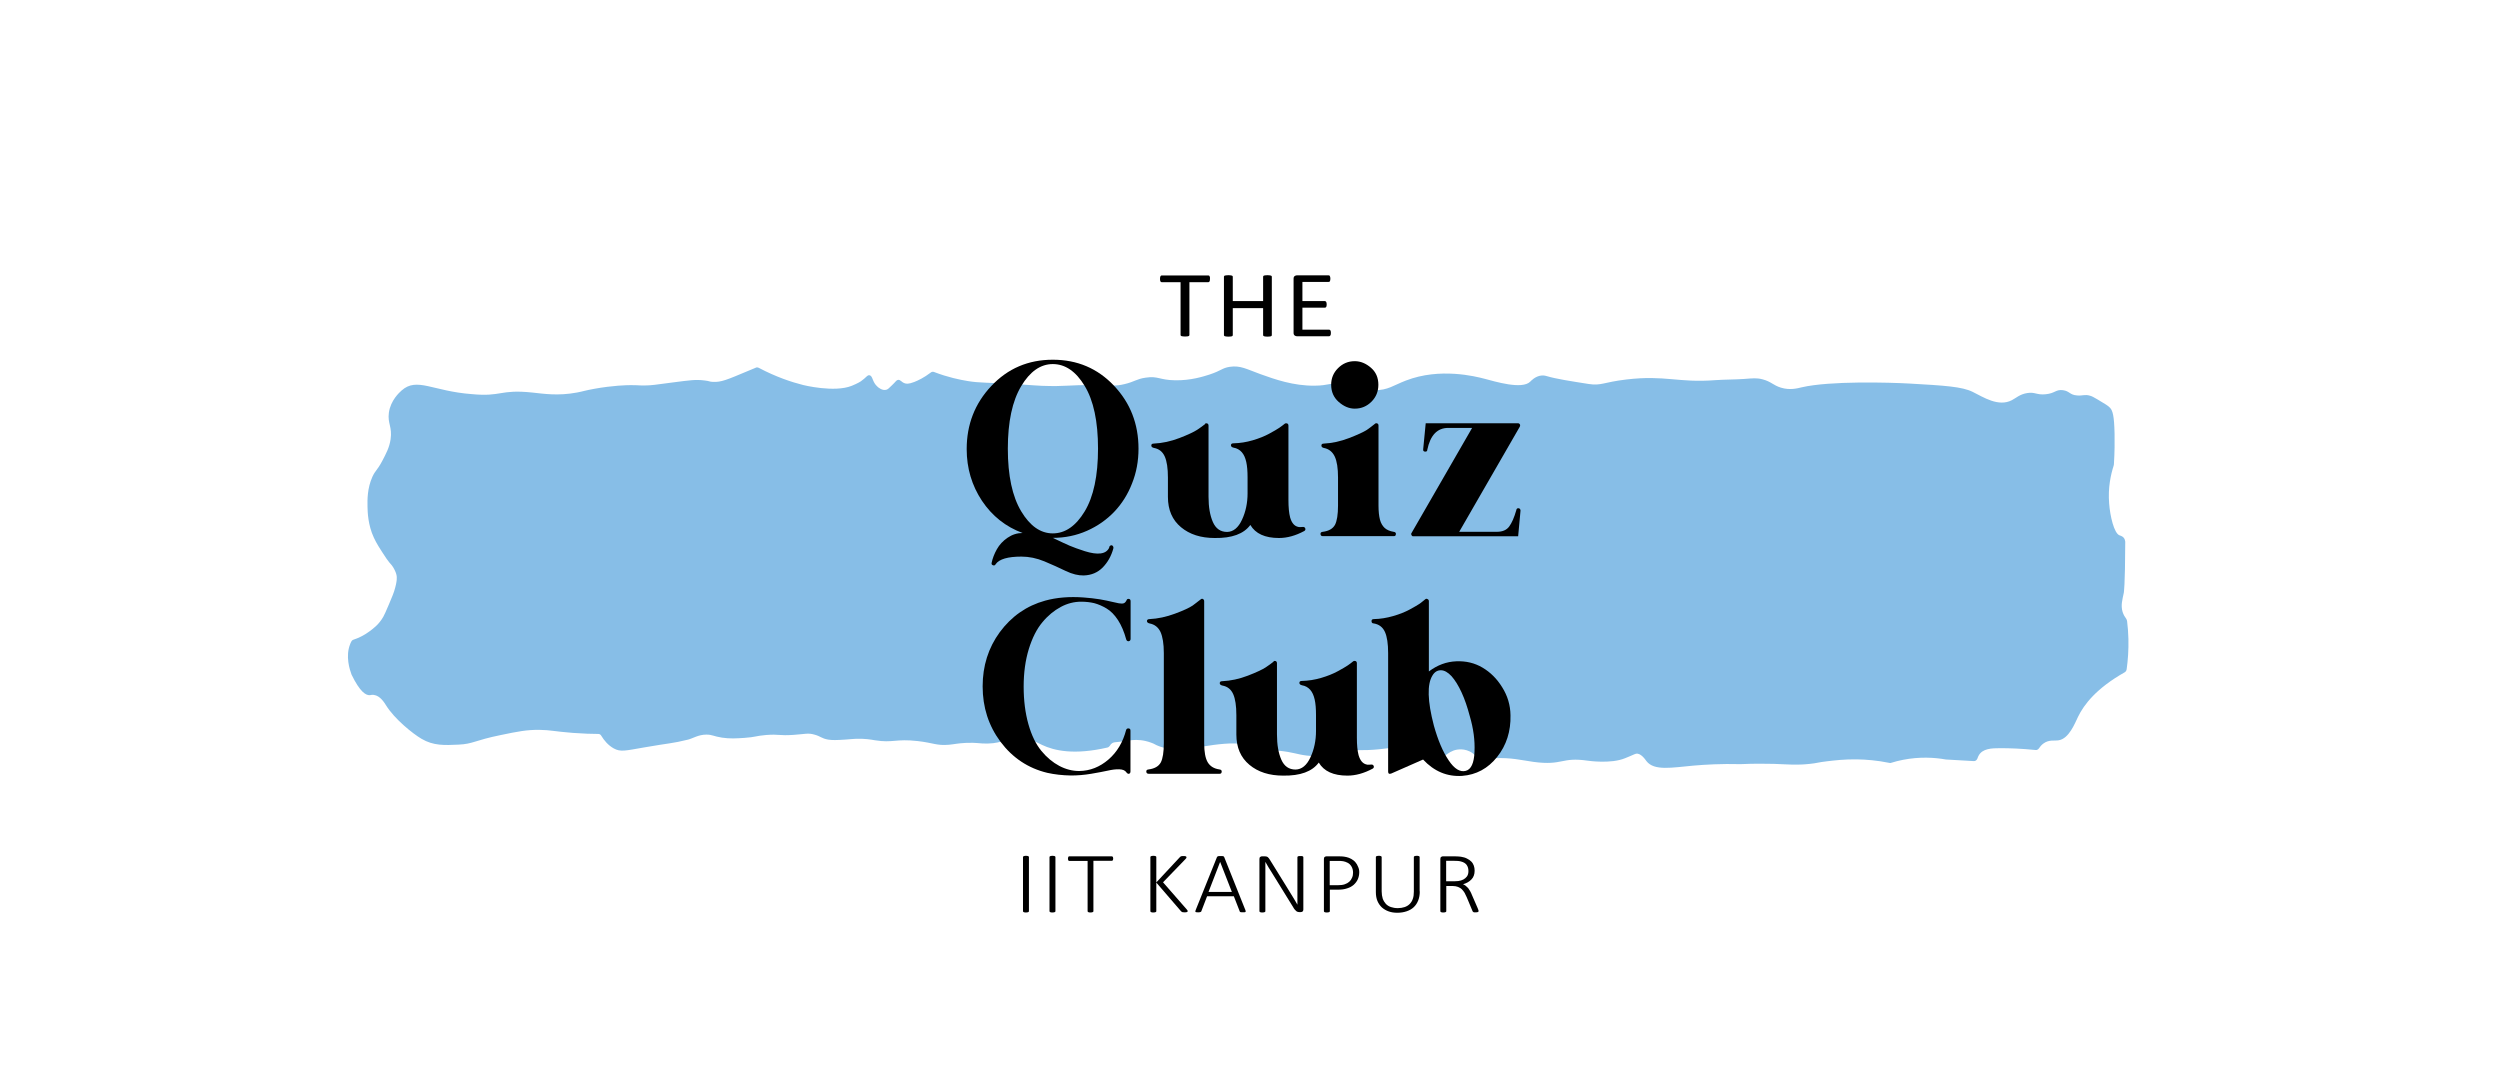 <?xml version="1.0" encoding="utf-8"?>
<!-- Generator: Adobe Illustrator 24.3.0, SVG Export Plug-In . SVG Version: 6.00 Build 0)  -->
<svg version="1.1" id="Layer_1" xmlns="http://www.w3.org/2000/svg" xmlns:xlink="http://www.w3.org/1999/xlink" x="0px" y="0px"
	 viewBox="0 0 1895.9 812" style="enable-background:new 0 0 1895.9 812;" xml:space="preserve">
<style type="text/css">
	.st0{fill:#87BEE7;}
</style>
<path class="st0" d="M304.6,296.1c-1.7,1.5-8.4,7.5-9.7,16.9c-1.1,8.3,2.7,10.6,1.3,20.2c-0.9,6.1-3.3,10.6-6.4,16.5
	c-3.9,7.3-5.1,6.9-7.4,11.9c-3.9,8.7-3.8,17.4-3.7,22.7c0.1,4,0.3,13.7,4.8,23.4c2,4.4,5.1,9.1,6.2,10.8c2.9,4.5,4.4,6.7,5.6,8.1
	c1.2,1.3,2.6,2.8,3.9,5.5c0.4,0.8,1.1,2.2,1.5,4c0.3,1.4,0.7,4.3-1.8,12.3c-0.3,1-1.2,3.5-3.9,9.8c-2.3,5.4-3.5,8.1-4.3,9.5
	c-3.3,5.8-7.4,8.8-10.5,11.1c-4.3,3.2-8.5,5.1-12.1,6.3c-0.7,0.2-1.3,0.7-1.7,1.5c-0.4,0.7-0.7,1.4-0.9,2c-3.6,9.1-0.3,19.2,1,22.7
	c0,0.1,0.1,0.2,0.1,0.3c6.4,13.2,10.9,15.8,13.9,15.6c0.8-0.1,1.6-0.4,3-0.2c4.9,0.6,8.1,6.1,9.2,7.8c6.4,10.4,20.3,21.6,27,25.5
	c9,5.3,17.3,4.9,28,4.4c11.2-0.5,12-3.2,32.2-7.3c13-2.7,19.6-4,29.2-3.9c8.4,0.1,11.2,1.2,25.3,2.3c8,0.6,14.7,0.8,19.4,0.8
	c0.9,0,1.7,0.5,2.2,1.4c2,3.3,5.1,7.2,9.5,9.6c5.1,2.8,8.7,1.7,23.1-0.8c19.5-3.4,21-2.9,33.2-5.9c3.6-0.9,7.8-3.8,13.9-3.8
	c4.5,0,5.4,1.3,11.8,2.3c6.1,0.9,10.7,0.6,16.9,0.2c8.8-0.6,8.4-1.5,16.6-2.2c10.1-0.8,9.5,0.7,20.9-0.1c8.8-0.6,10.8-1.6,15.7-0.2
	c4.9,1.3,5.3,2.9,10.5,3.8c3.2,0.5,6.3,0.4,12.6,0c4.7-0.3,5.3-0.5,8.1-0.6c6.9-0.3,11.9,0.6,14.7,1.1c13.8,2.2,15.6-1.3,32.4,0.6
	c12.2,1.4,14.4,3.6,23.7,2.8c4.4-0.4,6.5-1.1,12.8-1.4c8.7-0.4,10.1,0.6,16.5,0.5c12.8-0.3,14.6-4.8,24.4-4.3
	c7.9,0.4,13.2,3.5,16.9,5.3c9.4,4.5,24.6,7.8,49.7,2c0.8-0.2,1.4-0.8,1.9-1.5c0.3-0.6,0.8-1.2,1.5-1.7c1-0.7,1.9-0.7,2.3-0.8
	c9-0.6,16-3.8,27.3,0.3c3.2,1.1,2.6,1.4,5.8,2.6c3,1.2,11.7,4.1,31,0.8c3.5-0.6,16.7-3,26.8-2.8c2.1,0.1,5.7,0.3,7.7,3.2
	c1.9,2.9,1,6.5,2.6,7.4c1.6,0.9,3.7-1.6,5.5-3.1c2.2-1.8,5.3-3.2,17.3-2c11.1,1.1,13.9,2.8,21.4,3.7c4.9,0.6,11.9,0.9,20.7-0.8
	c0.8-0.1,1.4-0.7,1.9-1.5l0.6-1.1c0.6-1,1.6-1.6,2.6-1.5c5,0.5,12.2,1,20.8,0.7c12.7-0.5,17.4-2.3,25.8-2c6.6,0.2,16.2,1.7,27.9,8.1
	c1,0.5,2.1,0.4,2.9-0.4c0.7-0.6,1.5-1.3,2.4-2c1.7-1.2,4.5-3.4,8.4-4c1-0.2,8.4-1.3,13.9,4.6c0.5,0.6,1,1.1,1.4,1.7
	c0.6,0.9,1.5,1.3,2.4,1.2c2.6-0.4,6.2-0.8,10.3-1c13.2-0.6,20.6,1.5,30,2.8c22.5,3,20.7-3.9,41.2-0.9c0,0,17.4,2.6,28.2-1.9
	c3.3-1.4,3.4-1.4,3.4-1.4c3.8-1.6,4.2-1.9,4.9-2c3.5-0.7,6.9,4.2,7.9,5.6c5.9,7.6,19.2,4.9,35.9,3.4c8.3-0.7,20.4-1.5,35.6-1.1
	c10.6-0.5,19.2-0.3,25.2-0.2c11.3,0.4,17,1.1,27.2,0c5.9-0.6,5.6-1.1,13.3-2c5.3-0.6,13.1-1.6,22.8-1.4c6.4,0.1,14.7,0.7,24.5,2.7
	c0.4,0.1,0.8,0.1,1.1-0.1c2.9-0.9,5.9-1.7,9.1-2.3c12.4-2.4,23.6-1.8,32.5-0.2c0.1,0,0.2,0,0.2,0c7,0.4,13.9,0.8,20.9,1.2
	c1.2,0.1,2.3-0.8,2.8-2.2c0.2-0.6,0.4-1.2,0.8-1.9c2.9-5.5,9.9-5.7,16.5-5.7c7,0,16,0.3,26.8,1.4c0.9,0.1,1.8-0.4,2.4-1.2
	c0.8-1.2,1.9-2.6,3.4-3.7c4.3-3.2,8.4-1.9,11.7-2.5c7.7-1.3,12.1-12.6,14.6-17.8c4.5-9.3,13.9-21.6,35.3-33.7
	c0.9-0.5,1.5-1.4,1.6-2.6c0.9-6.4,1.5-14.1,1.3-22.8c-0.1-4.9-0.5-9.3-1-13.4c-0.1-0.7-0.3-1.3-0.7-1.9c-0.9-1.2-2-2.9-2.7-5.1
	c-1.5-5-0.2-9.2,0.9-14.5c0,0,1-4.6,1.1-38.3c0-0.4,0-1.2-0.4-2.2c-0.9-2.3-3.3-2.9-3.9-3.1c-4.2-1.5-7.2-14.7-7.9-24.1
	c-1-12.1,1.3-22.2,3.4-28.7c0.1-0.3,0.2-0.7,0.2-1c0.6-9.5,0.6-17.4,0.5-23.3c-0.3-14.1-1.5-17.4-3.4-19.6c-1.3-1.5-4-3.1-9.4-6.3
	c-2.8-1.6-4.2-2.5-5.8-2.9c-4.1-1.2-5.7,0.2-9.8-0.2c-5.7-0.4-5.6-3.3-10.8-4c-5.4-0.7-5.8,2.4-13.1,3.1c-6.8,0.7-8-1.9-14-0.9
	c-5.6,0.9-8.3,3.7-11.6,5.4c-10.2,5.3-21.6-2.3-29.7-6.3c-8.1-4-21.3-4.8-47.6-6.3c-16.1-0.9-60.7-2.1-81.9,2.8
	c-3.4,0.8-9,2.4-15.9,0.3c-5.9-1.8-7.4-4.6-13.9-6.3c-4.5-1.2-7.3-0.8-14.1-0.3c-7.3,0.5-14.5,0.4-21.8,0.9
	c-28.1,2.2-37.9-4-67.4-0.5c-17.7,2.1-19,4.9-28.7,3.4c-13.4-2.1-24.9-3.9-31.5-5.9c-0.6-0.2-2.2-0.7-4.3-0.5
	c-4.6,0.5-7.8,4-8.4,4.6c-6.2,6.3-26.8-0.1-34.9-2.2c-6.6-1.7-33.5-8.6-59.4,1.4c-9.2,3.5-13.9,7.5-23.7,7.3
	c-9.2-0.2-12.8-3.9-24.4-4.9c-9.8-0.9-10.3,1.4-21,1.5c-16.3,0.2-30.5-4.9-41.1-8.7c-10.8-3.9-15.3-6.8-23.4-5.6
	c-5.9,0.9-6.1,2.8-15.5,5.9c-4.1,1.3-14.1,4.6-26.2,4.3c-11.6-0.2-12.7-3.4-22-2c-7.1,1-8.4,3.1-16.1,4.9c-6.9,1.7-9.9,1-23,0.8
	c-20-0.3-21.1,1.2-39.7,0.5c-5.8-0.2-3.5-0.3-16.9-1.1c-26.3-1.6-29.9-1-39.2-2.5c-6.1-1-15-2.8-25.7-6.9c-0.8-0.3-1.7-0.2-2.4,0.4
	c-5.4,4.1-9.8,6.1-12.6,7.2c-4.4,1.7-6.1,1.4-7.4,0.9c-2.4-0.9-3.1-2.8-4.9-2.5c-1.3,0.2-1.5,1.2-4.8,4.3c-1.9,1.9-2.9,2.8-3.8,3.1
	c-3.2,1.1-6.4-1.7-6.9-2.2c-4.1-3.5-3.5-8.1-6-8.7c-1.8-0.4-2.6,1.8-6.7,4.6c0,0-2.2,1.5-6.9,3.4c-13.2,5.3-36.8-0.6-36.8-0.6
	c-8.7-2.2-20.4-6-33.8-13.1c-0.6-0.3-1.4-0.4-2-0.1c-1.3,0.5-3.5,1.4-6,2.5c-15.8,6.6-20.3,8.7-26.8,8.3c-2.9-0.1-1.9-0.6-6.5-1.1
	c-6.7-0.8-11-0.1-23.5,1.5c-14.5,2-16.7,2.2-20.1,2.3c-6.3,0.2-5.8-0.3-12.8-0.2c-2.2,0-12.8,0.2-27.1,2.8c-7.1,1.3-8.2,1.9-13,2.8
	c-14.5,2.7-25.2,0.9-33.9,0c-24.7-2.6-23.1,3.4-45.8,1.2C328.1,296.7,316.2,285.8,304.6,296.1z"/>
<g>
	<path d="M798.4,272.8c18.6,0,34,6.6,46.4,19.7c12.4,13.1,18.6,29,18.6,47.8c0,9.3-1.6,18.1-4.9,26.3c-3.2,8.3-7.7,15.4-13.4,21.4
		c-5.7,6-12.6,10.9-20.7,14.5c-8.1,3.6-16.8,5.4-26.1,5.4c0.4,0.1,1.1,0.4,2,0.9c4.3,2.1,7.9,3.7,10.8,5c2.9,1.2,6.8,2.7,11.6,4.2
		c4.8,1.5,8.8,2.1,11.9,1.7c3.2-0.4,5.3-1.8,6.5-4.2c0-0.3,0.1-0.6,0.2-0.9c0.3-0.6,0.8-1,1.5-1.1c0.6,0,1,0.3,1.3,0.8
		c0.3,0.5,0.4,1.1,0.2,1.7c-1.6,5.8-4.3,10.5-8.1,14.4c-3.8,3.8-8.5,5.8-14.3,6c-4.1,0.1-8.7-1-13.7-3.4c-5-2.4-10.4-4.9-16.2-7.3
		c-5.8-2.4-11.6-3.6-17.4-3.6c-10.3,0-16.8,1.9-19.5,5.7c-0.4,0.9-1.1,1.2-2,0.9c-0.9-0.3-1.3-0.9-1.1-1.8c0.7-3.5,2.1-7,4-10.4
		c1.9-3.4,4.6-6.3,8.1-8.7c3.5-2.4,7.3-3.6,11.4-3.6c-12.8-4.7-23.1-12.9-30.8-24.4c-7.7-11.6-11.6-24.7-11.6-39.2
		c0-18.7,6.2-34.6,18.6-47.8C764.3,279.4,779.8,272.8,798.4,272.8z M798.4,276.1c-9.3,0-17.3,5.6-24,16.8
		c-6.7,11.2-10.1,27-10.1,47.4c0,20.4,3.4,36.2,10.1,47.4c6.7,11.2,14.7,16.8,24,16.8c9.4,0,17.5-5.6,24.2-16.7
		c6.7-11.1,10.1-27,10.1-47.6c0-20.6-3.4-36.5-10.1-47.5C815.9,281.6,807.8,276.1,798.4,276.1z"/>
	<path d="M914.7,321c1.2,0,1.8,0.6,1.8,1.8v53.9c0,7.8,1.1,14.2,3.3,19.2c2.2,5,5.8,7.5,10.8,7.5c4.7-0.1,8.5-3.2,11.3-9.3
		c2.8-6,4.2-12.7,4.2-19.9v-12.2c0-4.7-0.3-8.6-1-11.7c-0.7-3.1-1.8-5.6-3.4-7.4c-1.6-1.8-3.7-3-6.2-3.4c-1.3-0.3-2-0.9-2-1.8
		c0-1,0.6-1.5,1.8-1.5c5-0.1,9.9-0.9,14.7-2.3c4.8-1.4,9-3.1,12.5-5c3.5-1.9,6.1-3.4,7.7-4.5c1.6-1.1,2.9-2.1,4-3
		c0.3-0.3,0.7-0.4,1.1-0.4c1.2,0,1.8,0.6,1.8,1.8v56.4c0,5.5,0.4,9.9,1.3,13.3c1.2,4.1,3.2,6.5,6.2,7.1c0.3,0.1,0.9,0.2,1.9,0.1
		c1-0.1,1.5-0.1,1.7-0.1c0.9,0,1.4,0.4,1.7,1.2c0.2,0.8,0,1.4-0.8,1.9c-6.5,3.5-12.9,5.3-19.2,5.3c-10.6,0-17.8-3.3-21.7-9.9
		c-5,6.8-14,10.1-27,9.9c-10.5,0-19-2.7-25.6-8.2c-6.6-5.5-9.9-13.1-9.9-23v-14.6c0-7.1-0.8-12.4-2.4-16c-1.6-3.6-4.3-5.8-8.2-6.5
		c-1.3-0.3-2-0.9-2-1.8c0-1,0.6-1.5,1.8-1.5c6.5-0.3,13-1.7,19.5-4.2c6.5-2.5,10.9-4.6,13.4-6.2c2.4-1.6,4.5-3.1,6.1-4.4
		C913.9,321.1,914.2,321,914.7,321z"/>
	<path d="M1042.7,321.4c0.4-0.4,1-0.6,1.7-0.3c0.7,0.2,1,0.8,1,1.7v60.6c0,4.4,0.4,8,1.1,10.7c0.7,2.7,2,4.8,3.6,6.3
		c1.7,1.5,3.9,2.4,6.7,2.9c1.2,0.1,1.8,0.7,1.8,1.5c0,1.2-0.5,1.8-1.5,1.8h-53.9c-1.2,0-1.8-0.6-1.8-1.8c0-0.9,0.6-1.4,1.8-1.5
		c4.6-0.6,7.6-2.4,9.2-5.3c1.5-2.9,2.3-7.8,2.3-14.6v-21.2c0-7.1-0.8-12.4-2.5-16c-1.7-3.6-4.5-5.8-8.3-6.5
		c-1.2-0.3-1.8-0.9-1.8-1.8c0-1,0.6-1.5,1.8-1.5c6.3-0.3,12.7-1.7,19.2-4.2c6.5-2.5,11-4.6,13.5-6.2
		C1039,324.2,1041.1,322.8,1042.7,321.4z M1027.4,273.9c4.4,0,8.5,1.7,12.3,5s5.6,7.6,5.6,12.9c0,5-1.7,9.3-5.2,12.8
		c-3.5,3.5-7.7,5.3-12.7,5.3c-4.3,0-8.3-1.7-12.2-5.1c-3.8-3.4-5.7-7.7-5.7-13c0-4.9,1.7-9.1,5.2-12.6
		C1018.2,275.7,1022.4,273.9,1027.4,273.9z"/>
	<path d="M1081.2,321h70.1c0.6,0,1,0.3,1.3,0.8c0.3,0.5,0.3,1.1,0,1.7l-46,79.8h28.5c4.3,0,7.4-1.3,9.4-4c2-2.7,3.8-6.8,5.4-12.4
		c0.1-1,0.7-1.5,1.5-1.5c0.6,0,1,0.2,1.3,0.6c0.3,0.4,0.4,0.8,0.4,1.2l-1.8,19.5h-79.4h-0.2c-0.6,0-1-0.3-1.3-0.9
		c-0.3-0.6-0.3-1.1,0-1.5l46-79.8h-18.1c-8.3,0-13.6,5.5-15.9,16.6c0,1-0.6,1.5-1.7,1.4c-1.1-0.1-1.6-0.7-1.4-1.9L1081.2,321z"/>
	<path d="M792.6,455.5c8.7-2.4,18.4-3.2,29.2-2.4c4.3,0.3,8.4,0.8,12.3,1.4c3.9,0.7,6.9,1.3,8.8,1.8c2,0.5,3.8,0.9,5.5,1.2
		c1.7,0.3,2.9,0.3,3.8,0c0.8-0.3,1.5-1,2.1-2.2c0.3-0.9,0.9-1.3,1.8-1.1c0.9,0.1,1.3,0.7,1.3,1.8v28.5c0,1-0.5,1.6-1.5,1.8
		c-0.9,0-1.5-0.4-1.8-1.3c-1.6-5.9-3.7-10.8-6.3-14.8c-2.6-4-5.5-6.9-8.7-8.8c-3.2-1.9-6.3-3.2-9.3-4c-2.9-0.7-6.3-1.1-9.9-1.1
		c-5.3,0-10.5,1.3-15.5,4c-5,2.7-9.7,6.5-13.9,11.6c-4.3,5.1-7.7,11.9-10.3,20.3c-2.6,8.5-3.9,18-3.9,28.5c0,10.5,1.2,20,3.6,28.5
		c2.4,8.5,5.7,15.2,9.8,20.2c4.1,5,8.7,8.8,13.6,11.4c4.9,2.6,10,3.9,15.1,3.9c8.3-0.1,15.7-3.1,22.2-8.7c6.6-5.7,11-13.2,13.4-22.4
		c0.3-0.9,0.9-1.3,1.9-1.2c1,0.1,1.4,0.6,1.4,1.7V585c0,1-0.4,1.6-1.1,1.8c-0.7,0.1-1.4-0.2-2-1.1c-1-1.5-2.8-2.2-5.4-2.3
		c-2.6-0.1-5.5,0.3-8.6,1c-3.2,0.7-7.4,1.5-12.7,2.4c-5.3,0.9-10.4,1.3-15.3,1.3c-6.5-0.1-12.5-0.8-17.9-2
		c-14.6-3.5-26.4-11.4-35.5-23.5c-9.1-12.2-13.6-26.2-13.6-42.1c0-15.5,4.3-29.2,13-41.1C767.1,467.4,778.5,459.4,792.6,455.5z"/>
	<path d="M910.5,454.6c0.6-0.6,1.3-0.7,2-0.2c0.4,0.3,0.7,0.8,0.7,1.5v107.7c0,6.6,0.9,11.5,2.7,14.5c1.8,3,4.7,4.8,8.8,5.4
		c1.2,0.1,1.8,0.7,1.8,1.5c0,1.2-0.5,1.8-1.5,1.8h-53.9c-1.2,0-1.8-0.6-1.8-1.8c0-0.9,0.6-1.4,1.8-1.5c4.6-0.6,7.6-2.4,9.2-5.3
		c1.5-2.9,2.3-7.8,2.3-14.6v-68.3c0-7.1-0.9-12.4-2.5-16c-1.7-3.6-4.5-5.8-8.3-6.5c-1.3-0.3-2-0.9-2-1.8c0-1,0.7-1.5,2-1.5
		c6.3-0.3,12.7-1.7,19.2-4.1c6.5-2.4,11-4.5,13.5-6.2C906.8,457.4,908.9,455.9,910.5,454.6z"/>
	<path d="M966.6,501.2c1.2,0,1.8,0.6,1.8,1.8v53.9c0,7.8,1.1,14.2,3.3,19.2c2.2,5,5.8,7.5,10.8,7.5c4.7-0.1,8.5-3.2,11.3-9.3
		c2.8-6,4.2-12.7,4.2-19.9v-12.2c0-4.7-0.3-8.6-1-11.7c-0.7-3.1-1.8-5.6-3.4-7.4c-1.6-1.8-3.7-3-6.2-3.4c-1.3-0.3-2-0.9-2-1.8
		c0-1,0.6-1.5,1.8-1.5c5-0.1,9.9-0.9,14.7-2.3c4.8-1.4,9-3.1,12.5-5c3.5-1.9,6.1-3.4,7.7-4.5c1.6-1.1,2.9-2.1,4-3
		c0.3-0.3,0.7-0.4,1.1-0.4c1.2,0,1.8,0.6,1.8,1.8v56.4c0,5.5,0.4,9.9,1.3,13.3c1.2,4.1,3.2,6.5,6.2,7.1c0.3,0.1,0.9,0.2,1.9,0.1
		c1-0.1,1.5-0.1,1.7-0.1c0.9,0,1.4,0.4,1.7,1.2c0.2,0.8,0,1.4-0.8,1.9c-6.5,3.5-12.9,5.3-19.2,5.3c-10.6,0-17.8-3.3-21.7-9.9
		c-5,6.8-14,10.1-27,9.9c-10.5,0-19-2.7-25.6-8.2c-6.6-5.5-9.9-13.1-9.9-23v-14.6c0-7.1-0.8-12.4-2.4-16c-1.6-3.6-4.3-5.8-8.2-6.5
		c-1.3-0.3-2-0.9-2-1.8c0-1,0.6-1.5,1.8-1.5c6.5-0.3,13-1.7,19.5-4.2c6.5-2.5,10.9-4.6,13.4-6.2c2.4-1.6,4.5-3.1,6.1-4.4
		C965.8,501.4,966.2,501.2,966.6,501.2z"/>
	<path d="M1080.7,454.6c0.6-0.6,1.3-0.7,2-0.2c0.6,0.3,0.9,0.8,0.9,1.5v53.3c6.5-4.9,13.4-7.4,20.8-7.7c7.4-0.3,14,1.3,19.9,4.8
		c5.9,3.5,10.9,8.4,14.9,14.9c4.1,6.5,6.2,13.6,6.3,21.2c0.3,12.2-3.1,22.8-10.1,31.6c-7,8.8-15.9,13.6-26.6,14.4
		c-11.4,0.7-21.2-3.4-29.6-12.4l-24.1,10.6c-1.6,0.6-2.4,0.1-2.4-1.5v-89.8c0-7.1-0.8-12.4-2.4-16c-1.6-3.6-4.4-5.8-8.4-6.5
		c-1.2,0-1.8-0.6-1.8-1.8c0-1,0.6-1.5,1.8-1.5c4.9-0.1,9.7-0.9,14.6-2.3c4.9-1.4,9.1-3.1,12.6-5c3.5-1.9,6.1-3.4,7.7-4.5
		C1078.4,456.4,1079.7,455.5,1080.7,454.6z M1092.7,508.3c-2.7,0-4.8,1.3-6.4,4c-4.1,6.6-3.8,19.3,1.1,38
		c3.1,11.1,6.8,19.8,11.2,26.3c4.3,6.5,8.7,9.1,12.9,8c4.1-1,6.4-5.9,6.7-14.5c0.4-8.6-0.8-17.6-3.6-27.1
		c-1.8-6.8-3.8-12.7-6.2-17.9c-2.4-5.2-4.9-9.2-7.6-12.3C1098,509.8,1095.3,508.3,1092.7,508.3z"/>
</g>
<g>
	<path d="M917.6,211.5c0,0.5,0,0.8-0.1,1.2c-0.1,0.3-0.1,0.6-0.3,0.8c-0.1,0.2-0.3,0.4-0.4,0.4c-0.2,0.1-0.4,0.1-0.6,0.1H902v40.1
		c0,0.2-0.1,0.4-0.2,0.5c-0.1,0.1-0.3,0.3-0.5,0.3c-0.3,0.1-0.6,0.2-1,0.2c-0.4,0.1-1,0.1-1.6,0.1c-0.6,0-1.2,0-1.6-0.1
		c-0.4-0.1-0.8-0.1-1.1-0.2c-0.3-0.1-0.4-0.2-0.5-0.3s-0.2-0.3-0.2-0.5v-40.1h-14.2c-0.2,0-0.4,0-0.6-0.1c-0.2-0.1-0.3-0.2-0.4-0.4
		c-0.1-0.2-0.2-0.5-0.3-0.8c-0.1-0.3-0.1-0.7-0.1-1.2c0-0.5,0-0.9,0.1-1.2c0.1-0.3,0.1-0.6,0.3-0.8s0.2-0.4,0.4-0.5
		c0.2-0.1,0.4-0.1,0.6-0.1h35.2c0.2,0,0.4,0,0.6,0.1c0.2,0.1,0.3,0.3,0.4,0.5s0.2,0.5,0.3,0.8C917.6,210.6,917.6,211,917.6,211.5z"
		/>
	<path d="M964.5,254.2c0,0.2-0.1,0.4-0.2,0.5c-0.1,0.1-0.3,0.3-0.5,0.3c-0.3,0.1-0.6,0.2-1,0.2c-0.4,0.1-1,0.1-1.6,0.1
		c-0.7,0-1.2,0-1.6-0.1c-0.4-0.1-0.8-0.1-1-0.2c-0.3-0.1-0.4-0.2-0.5-0.3s-0.2-0.3-0.2-0.5v-20.5h-23v20.5c0,0.2-0.1,0.4-0.2,0.5
		c-0.1,0.1-0.3,0.3-0.5,0.3c-0.3,0.1-0.6,0.2-1,0.2c-0.4,0.1-1,0.1-1.6,0.1c-0.6,0-1.2,0-1.6-0.1c-0.4-0.1-0.8-0.1-1.1-0.2
		c-0.3-0.1-0.4-0.2-0.5-0.3c-0.1-0.1-0.2-0.3-0.2-0.5v-44.4c0-0.2,0.1-0.4,0.2-0.5c0.1-0.1,0.3-0.3,0.5-0.3s0.6-0.2,1.1-0.2
		c0.4-0.1,1-0.1,1.6-0.1c0.7,0,1.2,0,1.6,0.1s0.8,0.1,1,0.2c0.3,0.1,0.4,0.2,0.5,0.3c0.1,0.1,0.2,0.3,0.2,0.5v18.5h23v-18.5
		c0-0.2,0.1-0.4,0.2-0.5s0.3-0.3,0.5-0.3c0.3-0.1,0.6-0.2,1-0.2s1-0.1,1.6-0.1c0.6,0,1.2,0,1.6,0.1s0.8,0.1,1,0.2
		c0.3,0.1,0.4,0.2,0.5,0.3c0.1,0.1,0.2,0.3,0.2,0.5V254.2z"/>
	<path d="M1009.3,252.5c0,0.4,0,0.8-0.1,1.1c-0.1,0.3-0.1,0.6-0.3,0.8c-0.1,0.2-0.3,0.4-0.5,0.5c-0.2,0.1-0.4,0.1-0.6,0.1h-24.3
		c-0.6,0-1.2-0.2-1.7-0.6c-0.5-0.4-0.8-1-0.8-1.9v-41.2c0-0.9,0.3-1.6,0.8-1.9c0.5-0.4,1.1-0.6,1.7-0.6h24c0.2,0,0.4,0,0.6,0.1
		c0.2,0.1,0.3,0.3,0.4,0.5s0.2,0.5,0.3,0.8c0.1,0.3,0.1,0.7,0.1,1.2c0,0.4,0,0.8-0.1,1.1c-0.1,0.3-0.2,0.6-0.3,0.8
		c-0.1,0.2-0.2,0.4-0.4,0.4c-0.2,0.1-0.4,0.1-0.6,0.1h-19.8v14.5h17c0.2,0,0.4,0.1,0.6,0.2c0.2,0.1,0.3,0.3,0.4,0.4
		c0.1,0.2,0.2,0.5,0.3,0.8c0.1,0.3,0.1,0.7,0.1,1.2c0,0.4,0,0.8-0.1,1.1c-0.1,0.3-0.1,0.6-0.3,0.8c-0.1,0.2-0.3,0.3-0.4,0.4
		s-0.4,0.1-0.6,0.1h-17V250h20.1c0.2,0,0.4,0,0.6,0.1c0.2,0.1,0.3,0.2,0.5,0.4c0.1,0.2,0.2,0.5,0.3,0.8
		C1009.3,251.7,1009.3,252.1,1009.3,252.5z"/>
</g>
<g>
	<path d="M780.3,691c0,0.1,0,0.3-0.1,0.4c-0.1,0.1-0.2,0.2-0.4,0.3c-0.2,0.1-0.4,0.1-0.7,0.2c-0.3,0-0.6,0.1-1.1,0.1
		c-0.4,0-0.8,0-1-0.1c-0.3,0-0.5-0.1-0.7-0.2c-0.2-0.1-0.3-0.2-0.4-0.3c-0.1-0.1-0.1-0.2-0.1-0.4v-41c0-0.1,0-0.2,0.1-0.4
		c0.1-0.1,0.2-0.2,0.4-0.3s0.4-0.1,0.7-0.2c0.3,0,0.6-0.1,1-0.1c0.4,0,0.8,0,1.1,0.1c0.3,0,0.5,0.1,0.7,0.2c0.2,0.1,0.3,0.2,0.4,0.3
		c0.1,0.1,0.1,0.2,0.1,0.4V691z"/>
	<path d="M800.4,691c0,0.1,0,0.3-0.1,0.4c-0.1,0.1-0.2,0.2-0.4,0.3c-0.2,0.1-0.4,0.1-0.7,0.2c-0.3,0-0.6,0.1-1.1,0.1
		c-0.4,0-0.8,0-1-0.1c-0.3,0-0.5-0.1-0.7-0.2c-0.2-0.1-0.3-0.2-0.4-0.3c-0.1-0.1-0.1-0.2-0.1-0.4v-41c0-0.1,0-0.2,0.1-0.4
		c0.1-0.1,0.2-0.2,0.4-0.3s0.4-0.1,0.7-0.2c0.3,0,0.6-0.1,1-0.1c0.4,0,0.8,0,1.1,0.1c0.3,0,0.5,0.1,0.7,0.2c0.2,0.1,0.3,0.2,0.4,0.3
		c0.1,0.1,0.1,0.2,0.1,0.4V691z"/>
	<path d="M844.2,651.1c0,0.3,0,0.5-0.1,0.8c0,0.2-0.1,0.4-0.2,0.5c-0.1,0.1-0.2,0.3-0.4,0.3c-0.1,0.1-0.3,0.1-0.5,0.1h-13.8V691
		c0,0.1,0,0.3-0.1,0.4s-0.2,0.2-0.4,0.3c-0.2,0.1-0.4,0.1-0.7,0.2c-0.3,0-0.6,0.1-1,0.1c-0.4,0-0.8,0-1-0.1c-0.3,0-0.5-0.1-0.7-0.2
		c-0.2-0.1-0.3-0.2-0.4-0.3c-0.1-0.1-0.1-0.2-0.1-0.4v-38.1h-13.8c-0.2,0-0.4,0-0.5-0.1c-0.1-0.1-0.2-0.2-0.3-0.3
		c-0.1-0.1-0.2-0.3-0.2-0.5c0-0.2-0.1-0.5-0.1-0.8c0-0.3,0-0.6,0.1-0.8c0-0.2,0.1-0.4,0.2-0.6c0.1-0.2,0.2-0.3,0.3-0.3
		c0.1-0.1,0.3-0.1,0.5-0.1h32c0.2,0,0.3,0,0.5,0.1c0.1,0.1,0.3,0.2,0.4,0.3c0.1,0.2,0.2,0.3,0.2,0.6
		C844.2,650.6,844.2,650.8,844.2,651.1z"/>
	<path d="M900.7,690.9c0,0.2,0,0.3-0.1,0.4c0,0.1-0.2,0.2-0.3,0.3s-0.4,0.1-0.7,0.2c-0.3,0-0.7,0.1-1.1,0.1c-0.4,0-0.9,0-1.3-0.1
		c-0.4,0-0.8-0.1-1-0.3c-0.2-0.1-0.4-0.3-0.6-0.5l-18.7-21.7V691c0,0.1,0,0.3-0.1,0.4c-0.1,0.1-0.2,0.2-0.4,0.3
		c-0.2,0.1-0.4,0.1-0.7,0.2c-0.3,0-0.6,0.1-1.1,0.1c-0.4,0-0.8,0-1-0.1c-0.3,0-0.5-0.1-0.7-0.2c-0.2-0.1-0.3-0.2-0.4-0.3
		c-0.1-0.1-0.1-0.2-0.1-0.4v-41c0-0.1,0-0.2,0.1-0.4c0.1-0.1,0.2-0.2,0.4-0.3s0.4-0.1,0.7-0.2c0.3,0,0.6-0.1,1-0.1
		c0.4,0,0.8,0,1.1,0.1c0.3,0,0.5,0.1,0.7,0.2s0.3,0.2,0.4,0.3c0.1,0.1,0.1,0.2,0.1,0.4v19.2l17.9-19.2c0.1-0.2,0.3-0.3,0.5-0.4
		c0.2-0.1,0.4-0.2,0.6-0.3s0.5-0.1,0.8-0.1c0.3,0,0.6,0,1.1,0c0.4,0,0.8,0,1,0.1c0.3,0,0.5,0.1,0.6,0.2s0.3,0.2,0.3,0.3
		c0,0.1,0.1,0.2,0.1,0.3c0,0.2-0.1,0.5-0.2,0.7c-0.1,0.2-0.4,0.5-0.7,0.8L882,669.1l18,20.6c0.3,0.4,0.5,0.7,0.6,0.8
		C900.7,690.7,900.7,690.8,900.7,690.9z"/>
	<path d="M944.5,690.3c0.1,0.3,0.2,0.6,0.2,0.8c0,0.2-0.1,0.4-0.2,0.5c-0.2,0.1-0.4,0.2-0.7,0.2c-0.3,0-0.7,0-1.2,0s-0.9,0-1.2,0
		c-0.3,0-0.5-0.1-0.7-0.1s-0.3-0.2-0.4-0.3c-0.1-0.1-0.2-0.2-0.2-0.4l-4.4-11.3h-20.3l-4.3,11.2c0,0.2-0.1,0.3-0.2,0.4
		c-0.1,0.1-0.2,0.2-0.4,0.3c-0.2,0.1-0.4,0.1-0.7,0.2c-0.3,0-0.7,0.1-1.1,0.1c-0.5,0-0.9,0-1.3-0.1c-0.3,0-0.6-0.1-0.7-0.2
		c-0.2-0.1-0.2-0.3-0.2-0.5c0-0.2,0.1-0.5,0.2-0.8l16.2-40.3c0.1-0.2,0.2-0.3,0.3-0.4c0.1-0.1,0.3-0.2,0.6-0.3
		c0.2-0.1,0.5-0.1,0.8-0.1c0.3,0,0.7,0,1.1,0c0.4,0,0.8,0,1.1,0c0.3,0,0.6,0.1,0.8,0.1s0.4,0.2,0.5,0.3c0.1,0.1,0.2,0.3,0.3,0.4
		L944.5,690.3z M925.3,653.6L925.3,653.6l-8.8,22.8h17.7L925.3,653.6z"/>
	<path d="M988.4,689.7c0,0.4-0.1,0.7-0.2,1s-0.3,0.5-0.5,0.6c-0.2,0.2-0.4,0.3-0.7,0.3c-0.2,0.1-0.5,0.1-0.7,0.1h-0.9
		c-0.5,0-0.9-0.1-1.3-0.2c-0.4-0.1-0.8-0.3-1.1-0.6c-0.4-0.3-0.7-0.6-1.1-1.1c-0.4-0.5-0.8-1-1.2-1.8l-16.3-26.4
		c-0.8-1.3-1.6-2.6-2.5-4c-0.8-1.4-1.6-2.7-2.3-4h0c0,1.6,0,3.2,0,4.9s0,3.3,0,4.9V691c0,0.1,0,0.3-0.1,0.4
		c-0.1,0.1-0.2,0.2-0.4,0.3c-0.2,0.1-0.4,0.1-0.7,0.2c-0.3,0-0.6,0.1-1.1,0.1c-0.4,0-0.8,0-1-0.1c-0.3,0-0.5-0.1-0.7-0.2
		c-0.2-0.1-0.3-0.2-0.4-0.3c-0.1-0.1-0.1-0.2-0.1-0.4v-39.6c0-0.8,0.2-1.3,0.7-1.6c0.5-0.3,0.9-0.4,1.3-0.4h1.8c0.6,0,1,0,1.4,0.1
		c0.4,0.1,0.7,0.2,1,0.4c0.3,0.2,0.6,0.5,0.9,0.9c0.3,0.4,0.6,0.9,1,1.5l12.5,20.2c0.8,1.3,1.5,2.5,2.2,3.6c0.7,1.2,1.4,2.3,2.1,3.4
		c0.7,1.1,1.3,2.2,2,3.3c0.7,1.1,1.3,2.2,1.9,3.3h0c0-1.8,0-3.7,0-5.7c0-2,0-3.9,0-5.7v-24.6c0-0.1,0-0.2,0.1-0.4
		c0.1-0.1,0.2-0.2,0.4-0.3c0.2-0.1,0.4-0.1,0.7-0.2c0.3,0,0.6,0,1.1,0c0.4,0,0.7,0,1,0c0.3,0,0.5,0.1,0.7,0.2
		c0.2,0.1,0.3,0.2,0.4,0.3c0.1,0.1,0.1,0.2,0.1,0.4V689.7z"/>
	<path d="M1030.8,661.4c0,2-0.4,3.8-1.1,5.4c-0.7,1.6-1.8,3-3.1,4.2c-1.4,1.2-3,2.1-5,2.7c-2,0.7-4.3,1-7.1,1h-6V691
		c0,0.1,0,0.3-0.1,0.4c-0.1,0.1-0.2,0.2-0.4,0.3c-0.2,0.1-0.4,0.1-0.7,0.2c-0.3,0-0.6,0.1-1.1,0.1c-0.4,0-0.8,0-1-0.1
		c-0.3,0-0.5-0.1-0.7-0.2c-0.2-0.1-0.3-0.2-0.4-0.3c-0.1-0.1-0.1-0.2-0.1-0.4v-39.6c0-0.8,0.2-1.3,0.7-1.6c0.5-0.3,0.9-0.4,1.3-0.4
		h9.4c0.9,0,1.8,0,2.7,0.1s1.9,0.2,3.1,0.5s2.4,0.7,3.6,1.4s2.3,1.5,3.1,2.5c0.9,1,1.5,2.1,2,3.4
		C1030.5,658.5,1030.8,659.9,1030.8,661.4z M1026.1,661.8c0-1.8-0.4-3.4-1.2-4.7s-1.7-2.2-2.9-2.8s-2.3-1-3.5-1.2
		c-1.2-0.2-2.4-0.2-3.5-0.2h-6.6v18.4h6.3c2,0,3.7-0.2,5.1-0.7s2.5-1.1,3.4-1.9c0.9-0.8,1.6-1.8,2.1-3
		C1025.9,664.4,1026.1,663.2,1026.1,661.8z"/>
	<path d="M1076.7,676c0,2.6-0.4,4.9-1.2,6.9s-1.9,3.7-3.4,5.1c-1.5,1.4-3.3,2.4-5.4,3.1c-2.1,0.7-4.4,1.1-7,1.1
		c-2.4,0-4.5-0.3-6.5-1c-2-0.7-3.7-1.7-5.2-3c-1.4-1.3-2.6-3-3.4-4.9s-1.2-4.2-1.2-6.8V650c0-0.1,0-0.2,0.1-0.4s0.2-0.2,0.4-0.3
		c0.2-0.1,0.4-0.1,0.7-0.2c0.3,0,0.6-0.1,1-0.1c0.4,0,0.8,0,1,0.1c0.3,0,0.5,0.1,0.7,0.2s0.3,0.2,0.4,0.3c0.1,0.1,0.1,0.2,0.1,0.4
		v25.9c0,2.1,0.3,4,0.8,5.6c0.6,1.6,1.4,2.9,2.4,4c1.1,1.1,2.3,1.9,3.9,2.4c1.5,0.5,3.2,0.8,5.1,0.8c1.9,0,3.7-0.3,5.2-0.8
		c1.5-0.5,2.8-1.3,3.8-2.3c1-1,1.9-2.3,2.4-3.9c0.6-1.6,0.8-3.4,0.8-5.5V650c0-0.1,0-0.2,0.1-0.4s0.2-0.2,0.4-0.3s0.4-0.1,0.7-0.2
		c0.3,0,0.6-0.1,1-0.1c0.4,0,0.8,0,1,0.1c0.3,0,0.5,0.1,0.7,0.2s0.3,0.2,0.4,0.3c0.1,0.1,0.1,0.2,0.1,0.4V676z"/>
	<path d="M1121.3,690.9c0,0.2,0,0.3-0.1,0.4c-0.1,0.1-0.2,0.2-0.3,0.3c-0.2,0.1-0.4,0.1-0.7,0.2c-0.3,0-0.7,0.1-1.1,0.1
		c-0.4,0-0.7,0-1,0c-0.3,0-0.5-0.1-0.7-0.2c-0.2-0.1-0.3-0.2-0.5-0.4c-0.1-0.2-0.2-0.4-0.3-0.6l-4.3-10.3c-0.5-1.2-1-2.2-1.6-3.3
		c-0.6-1-1.3-1.9-2.1-2.7c-0.8-0.8-1.8-1.3-2.9-1.8c-1.1-0.4-2.5-0.7-4.1-0.7h-4.8V691c0,0.1,0,0.3-0.1,0.4
		c-0.1,0.1-0.2,0.2-0.4,0.3c-0.2,0.1-0.4,0.1-0.7,0.2c-0.3,0-0.6,0.1-1.1,0.1c-0.4,0-0.8,0-1-0.1c-0.3,0-0.5-0.1-0.7-0.2
		c-0.2-0.1-0.3-0.2-0.4-0.3c-0.1-0.1-0.1-0.2-0.1-0.4v-39.6c0-0.8,0.2-1.3,0.7-1.6c0.5-0.3,0.9-0.4,1.3-0.4h8.7c1.1,0,2.1,0,2.8,0.1
		c0.8,0.1,1.4,0.1,2.1,0.2c1.8,0.3,3.3,0.7,4.6,1.4c1.3,0.6,2.4,1.4,3.3,2.3c0.9,0.9,1.5,2,1.9,3.1c0.4,1.2,0.6,2.4,0.6,3.8
		c0,1.4-0.2,2.6-0.6,3.7c-0.4,1.1-1,2.1-1.8,2.9c-0.8,0.8-1.7,1.6-2.8,2.2c-1.1,0.6-2.3,1.1-3.6,1.5c0.8,0.3,1.5,0.7,2.1,1.2
		c0.6,0.5,1.2,1.1,1.8,1.7c0.5,0.7,1,1.5,1.5,2.3c0.5,0.9,1,1.9,1.4,3l4.3,9.9c0.3,0.8,0.5,1.3,0.6,1.6
		C1121.2,690.6,1121.3,690.8,1121.3,690.9z M1113.6,660.6c0-1.8-0.4-3.3-1.3-4.6c-0.9-1.3-2.4-2.2-4.4-2.7c-0.7-0.2-1.4-0.3-2.3-0.4
		c-0.8-0.1-1.9-0.1-3.2-0.1h-5.7v15.5h6.7c1.8,0,3.3-0.2,4.6-0.6s2.4-1,3.2-1.7c0.8-0.7,1.5-1.5,1.9-2.5S1113.6,661.7,1113.6,660.6z
		"/>
</g>
</svg>
